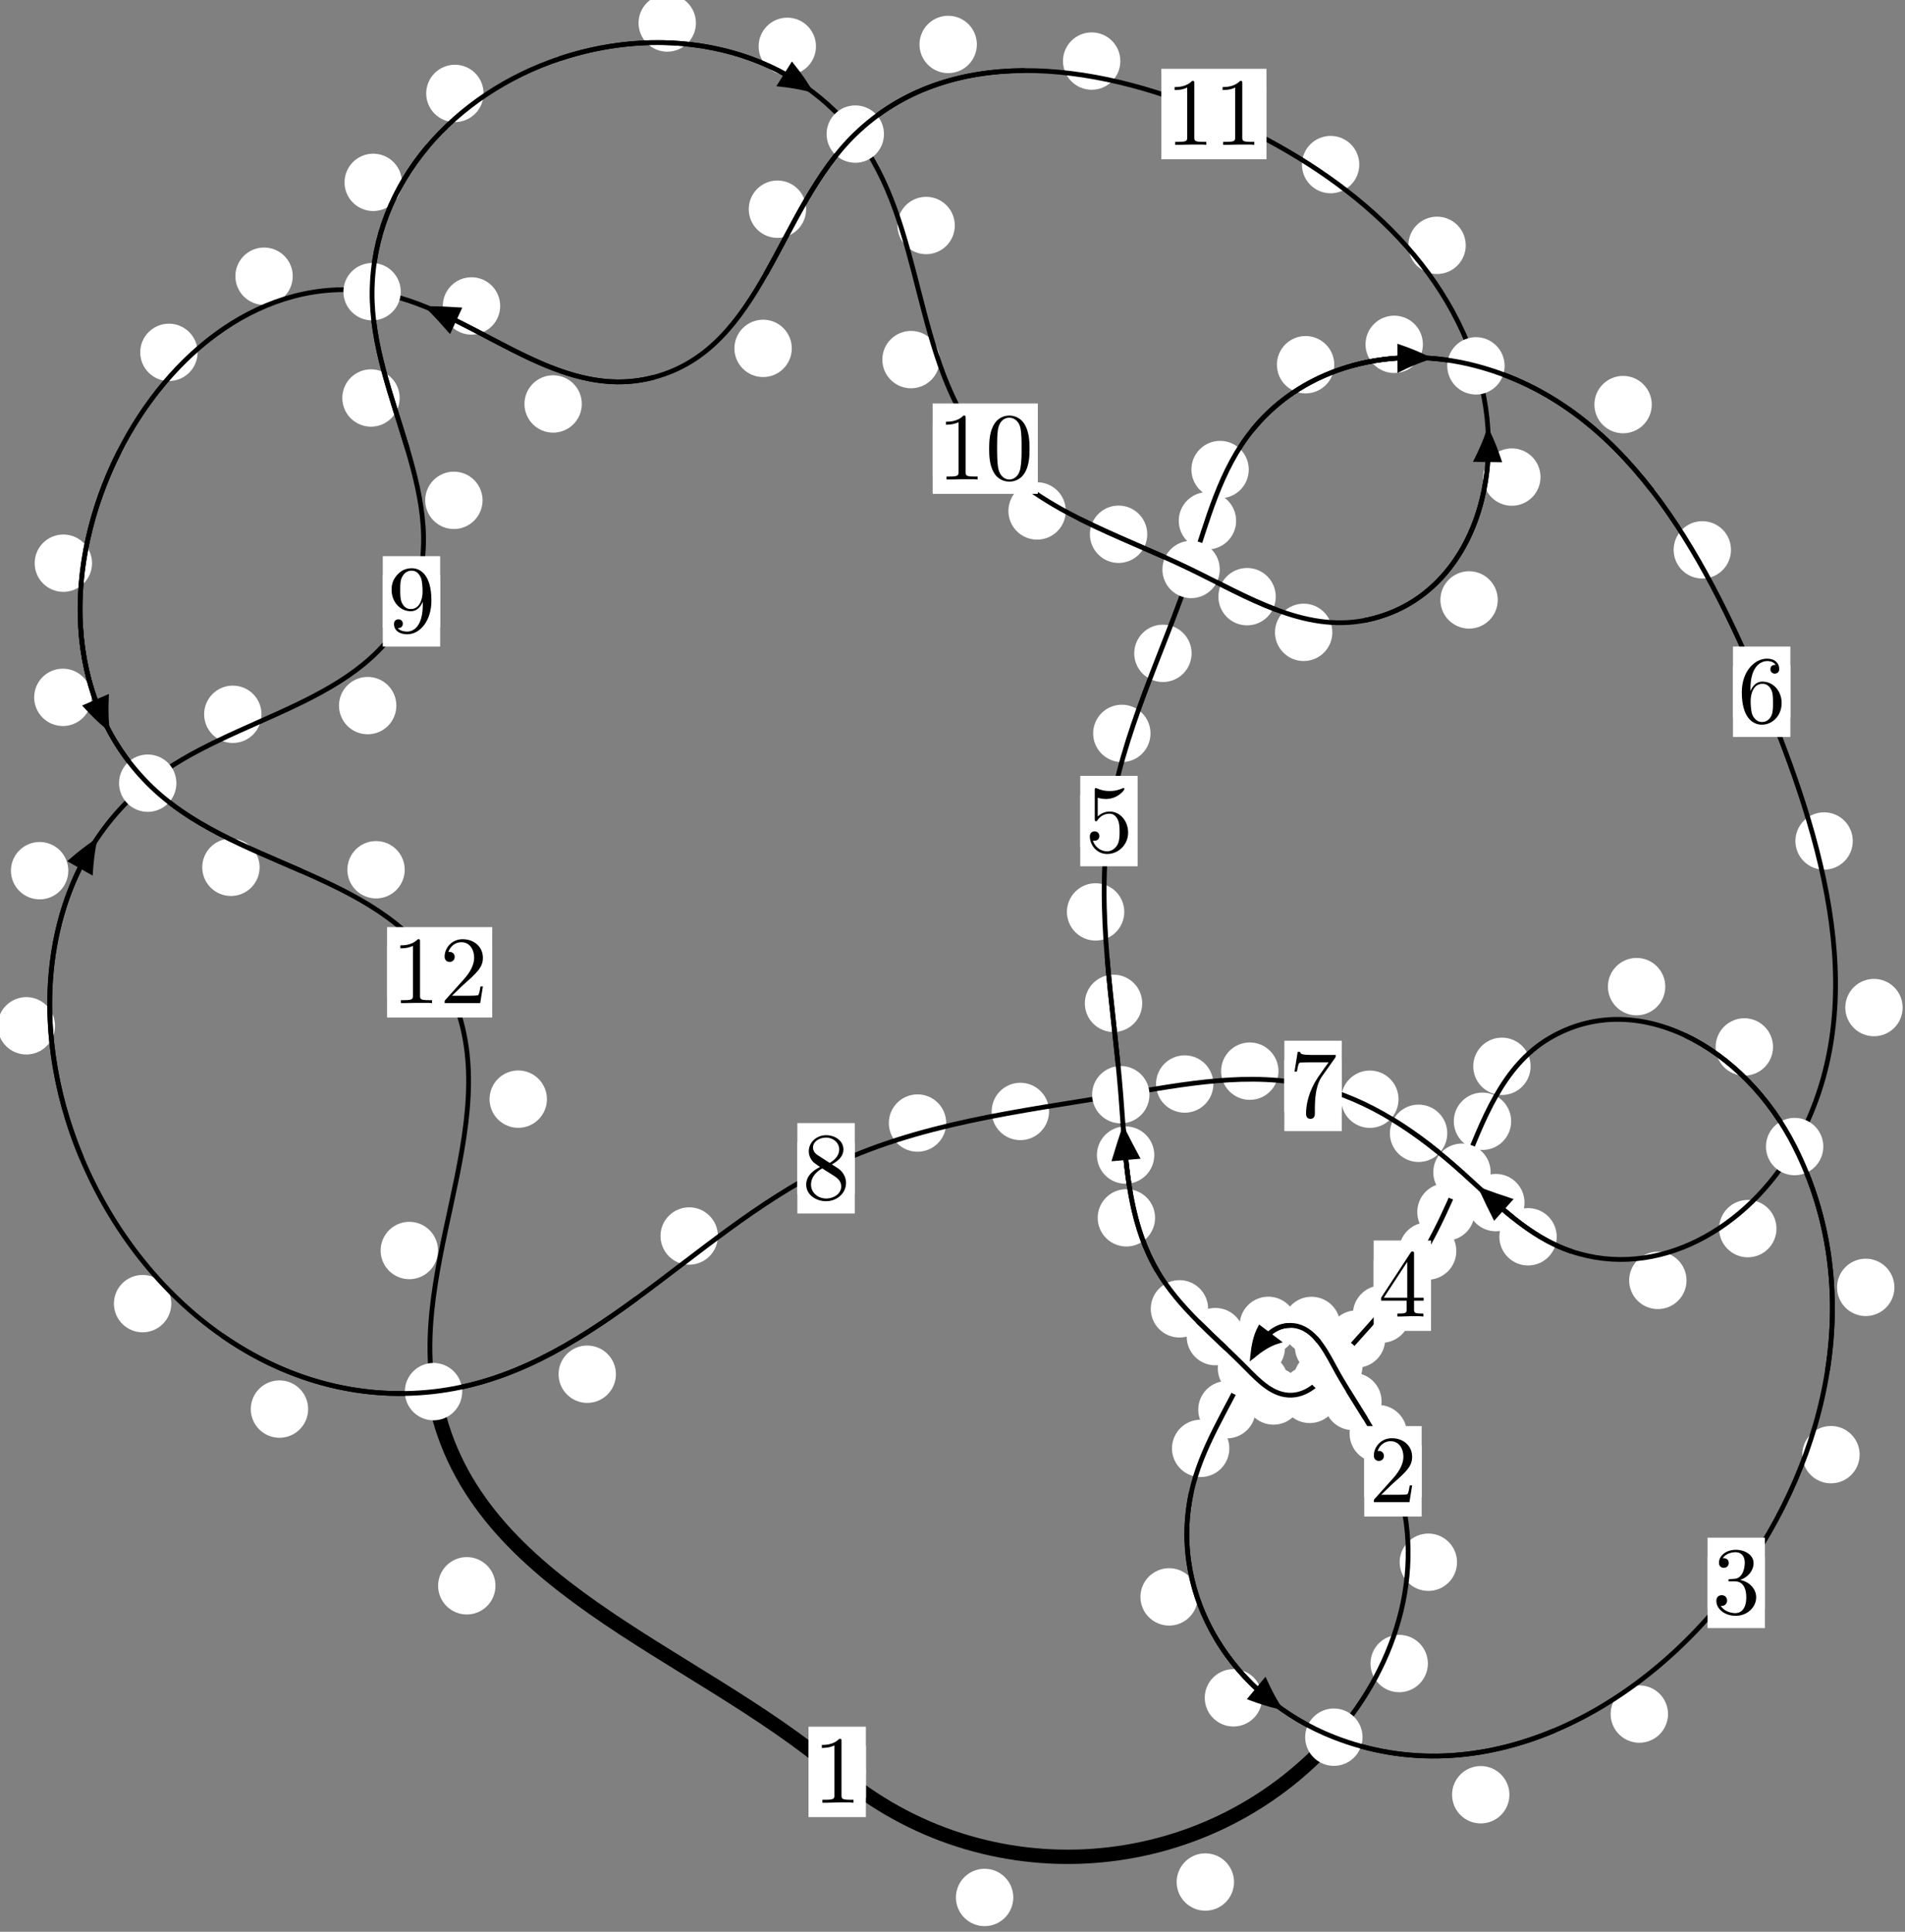 <?xml version="1.0"?>
<!-- Created by MetaPost 1.999 on 2021.07.05:2359 -->
<svg version="1.1" xmlns="http://www.w3.org/2000/svg" xmlns:xlink="http://www.w3.org/1999/xlink" width="198.519" height="201.279" viewBox="0 0 198.519 201.279">
<rect x="0" y="0" width="198.519" height="201.279" fill="#808080" stroke="none"/>
<!-- Original BoundingBox: -139.244308 -19.688416 59.274353 181.591080 -->
  <defs>
    <g transform="scale(0.01,0.01)" id="GLYPHcmr10_48">
      <path style="fill-rule: evenodd;" d="M460 -320C460 -400,455 -480,420 -554C374 -650,292 -666,250 -666C190 -666,117 -640,76 -547C44 -478,39 -400,39 -320C39 -245,43 -155,84 -79C127 2,200 22,249 22C303 22,379 1,423 -94C455 -163,460 -241,460 -320M249 -0C210 -0,151 -25,133 -121C122 -181,122 -273,122 -332C122 -396,122 -462,130 -516C149 -635,224 -644,249 -644C282 -644,348 -626,367 -527C377 -471,377 -395,377 -332C377 -257,377 -189,366 -125C351 -30,294 -0,249 -0"></path>
    </g>
    <g transform="scale(0.01,0.01)" id="GLYPHcmr10_49">
      <path style="fill-rule: evenodd;" d="M294 -640C294 -664,294 -666,271 -666C209 -602,121 -602,89 -602L89 -571C109 -571,168 -571,220 -597L220 -79C220 -43,217 -31,127 -31L95 -31L95 -0L257 -0L130 -3L217 -3L257 -3L297 -3L384 -3L419 -0L419 -31L387 -31C297 -31,294 -42,294 -79"></path>
    </g>
    <g transform="scale(0.01,0.01)" id="GLYPHcmr10_50">
      <path style="fill-rule: evenodd;" d="M127 -77L233 -180C389 -318,449 -372,449 -472C449 -586,359 -666,237 -666C124 -666,50 -574,50 -485C50 -429,100 -429,103 -429C120 -429,155 -441,155 -482C155 -508,137 -534,102 -534C94 -534,92 -534,89 -533C112 -598,166 -635,224 -635C315 -635,358 -554,358 -472C358 -392,308 -313,253 -251L61 -37C50 -26,50 -24,50 -0L421 -0L449 -174L424 -174C419 -144,412 -100,402 -85C395 -77,329 -77,307 -77"></path>
    </g>
    <g transform="scale(0.01,0.01)" id="GLYPHcmr10_51">
      <path style="fill-rule: evenodd;" d="M290 -352C372 -379,430 -449,430 -528C430 -610,342 -666,246 -666C145 -666,69 -606,69 -530C69 -497,91 -478,120 -478C151 -478,171 -500,171 -529C171 -579,124 -579,109 -579C140 -628,206 -641,242 -641C283 -641,338 -619,338 -529C338 -517,336 -459,310 -415C280 -367,246 -364,221 -363C213 -362,189 -360,182 -360C174 -359,167 -358,167 -348C167 -337,174 -337,191 -337L235 -337C317 -337,354 -269,354 -171C354 -35,285 -6,241 -6C198 -6,123 -23,88 -82C123 -77,154 -99,154 -137C154 -173,127 -193,98 -193C74 -193,42 -179,42 -135C42 -44,135 22,244 22C366 22,457 -69,457 -171C457 -253,394 -331,290 -352"></path>
    </g>
    <g transform="scale(0.01,0.01)" id="GLYPHcmr10_52">
      <path style="fill-rule: evenodd;" d="M294 -165L294 -78C294 -42,292 -31,218 -31L197 -31L197 -0L332 -0L238 -3L290 -3L332 -3L374 -3L427 -3L468 -0L468 -31L447 -31C373 -31,371 -42,371 -78L371 -165L471 -165L471 -196L371 -196L371 -651C371 -671,371 -677,355 -677C346 -677,343 -677,335 -665L28 -196L28 -165M300 -196L56 -196L300 -569"></path>
    </g>
    <g transform="scale(0.01,0.01)" id="GLYPHcmr10_53">
      <path style="fill-rule: evenodd;" d="M449 -201C449 -320,367 -420,259 -420C211 -420,168 -404,132 -369L132 -564C152 -558,185 -551,217 -551C340 -551,410 -642,410 -655C410 -661,407 -666,400 -666C399 -666,397 -666,392 -663C372 -654,323 -634,256 -634C216 -634,170 -641,123 -662C115 -665,113 -665,111 -665C101 -665,101 -657,101 -641L101 -345C101 -327,101 -319,115 -319C122 -319,124 -322,128 -328C139 -344,176 -398,257 -398C309 -398,334 -352,342 -334C358 -297,360 -258,360 -208C360 -173,360 -113,336 -71C312 -32,275 -6,229 -6C156 -6,99 -59,82 -118C85 -117,88 -116,99 -116C132 -116,149 -141,149 -165C149 -189,132 -214,99 -214C85 -214,50 -207,50 -161C50 -75,119 22,231 22C347 22,449 -74,449 -201"></path>
    </g>
    <g transform="scale(0.01,0.01)" id="GLYPHcmr10_54">
      <path style="fill-rule: evenodd;" d="M132 -328L132 -352C132 -605,256 -641,307 -641C331 -641,373 -635,395 -601C380 -601,340 -601,340 -556C340 -525,364 -510,386 -510C402 -510,432 -519,432 -558C432 -618,388 -666,305 -666C177 -666,42 -537,42 -316C42 -49,158 22,251 22C362 22,457 -72,457 -204C457 -331,368 -427,257 -427C189 -427,152 -376,132 -328M251 -6C188 -6,158 -66,152 -81C134 -128,134 -208,134 -226C134 -304,166 -404,256 -404C272 -404,318 -404,349 -342C367 -305,367 -254,367 -205C367 -157,367 -107,350 -71C320 -11,274 -6,251 -6"></path>
    </g>
    <g transform="scale(0.01,0.01)" id="GLYPHcmr10_55">
      <path style="fill-rule: evenodd;" d="M476 -609C485 -621,485 -623,485 -644L242 -644C120 -644,118 -657,114 -676L89 -676L56 -470L81 -470C84 -486,93 -549,106 -561C113 -567,191 -567,204 -567L411 -567C400 -551,321 -442,299 -409C209 -274,176 -135,176 -33C176 -23,176 22,222 22C268 22,268 -23,268 -33L268 -84C268 -139,271 -194,279 -248C283 -271,297 -357,341 -419"></path>
    </g>
    <g transform="scale(0.01,0.01)" id="GLYPHcmr10_56">
      <path style="fill-rule: evenodd;" d="M163 -457C117 -487,113 -521,113 -538C113 -599,178 -641,249 -641C322 -641,386 -589,386 -517C386 -460,347 -412,287 -377M309 -362C381 -399,430 -451,430 -517C430 -609,341 -666,250 -666C150 -666,69 -592,69 -499C69 -481,71 -436,113 -389C124 -377,161 -352,186 -335C128 -306,42 -250,42 -151C42 -45,144 22,249 22C362 22,457 -61,457 -168C457 -204,446 -249,408 -291C389 -312,373 -322,309 -362M209 -320L332 -242C360 -223,407 -193,407 -132C407 -58,332 -6,250 -6C164 -6,92 -68,92 -151C92 -209,124 -273,209 -320"></path>
    </g>
    <g transform="scale(0.01,0.01)" id="GLYPHcmr10_57">
      <path style="fill-rule: evenodd;" d="M367 -318L367 -286C367 -52,263 -6,205 -6C188 -6,134 -8,107 -42C151 -42,159 -71,159 -88C159 -119,135 -134,113 -134C97 -134,67 -125,67 -86C67 -19,121 22,206 22C335 22,457 -114,457 -329C457 -598,342 -666,253 -666C198 -666,149 -648,106 -603C65 -558,42 -516,42 -441C42 -316,130 -218,242 -218C303 -218,344 -260,367 -318M243 -241C227 -241,181 -241,150 -304C132 -341,132 -391,132 -440C132 -494,132 -541,153 -578C180 -628,218 -641,253 -641C299 -641,332 -607,349 -562C361 -530,365 -467,365 -421C365 -338,331 -241,243 -241"></path>
    </g>
  </defs>
  <path d="M105.594 197.7C105.594 196.907,105.279 196.147,104.718 195.586C104.158 195.026,103.398 194.711,102.605 194.711C101.812 194.711,101.052 195.026,100.492 195.586C99.931 196.147,99.616 196.907,99.616 197.7C99.616 198.492,99.931 199.253,100.492 199.813C101.052 200.373,101.812 200.688,102.605 200.688C103.398 200.688,104.158 200.373,104.718 199.813C105.279 199.253,105.594 198.492,105.594 197.7Z" style="fill: rgb(100%,100%,100%);stroke: none;"></path>
  <path d="M90.232 184.618C90.232 183.826,89.917 183.066,89.357 182.505C88.796 181.945,88.036 181.63,87.243 181.63C86.451 181.63,85.691 181.945,85.13 182.505C84.57 183.066,84.255 183.826,84.255 184.618C84.255 185.411,84.57 186.171,85.13 186.732C85.691 187.292,86.451 187.607,87.243 187.607C88.036 187.607,88.796 187.292,89.357 186.732C89.917 186.171,90.232 185.411,90.232 184.618Z" style="fill: rgb(100%,100%,100%);stroke: none;"></path>
  <path d="M148.797 173.327C148.797 172.535,148.482 171.774,147.922 171.214C147.361 170.654,146.601 170.339,145.809 170.339C145.016 170.339,144.256 170.654,143.695 171.214C143.135 171.774,142.82 172.535,142.82 173.327C142.82 174.12,143.135 174.88,143.695 175.441C144.256 176.001,145.016 176.316,145.809 176.316C146.601 176.316,147.361 176.001,147.922 175.441C148.482 174.88,148.797 174.12,148.797 173.327Z" style="fill: rgb(100%,100%,100%);stroke: none;"></path>
  <path d="M128.597 196.092C128.597 195.299,128.282 194.539,127.721 193.978C127.161 193.418,126.401 193.103,125.608 193.103C124.815 193.103,124.055 193.418,123.495 193.978C122.934 194.539,122.619 195.299,122.619 196.092C122.619 196.884,122.934 197.644,123.495 198.205C124.055 198.765,124.815 199.08,125.608 199.08C126.401 199.08,127.161 198.765,127.721 198.205C128.282 197.644,128.597 196.884,128.597 196.092Z" style="fill: rgb(100%,100%,100%);stroke: none;"></path>
  <path d="M146.62 149.376C146.62 148.583,146.305 147.823,145.744 147.262C145.184 146.702,144.423 146.387,143.631 146.387C142.838 146.387,142.078 146.702,141.517 147.262C140.957 147.823,140.642 148.583,140.642 149.376C140.642 150.168,140.957 150.928,141.517 151.489C142.078 152.049,142.838 152.364,143.631 152.364C144.423 152.364,145.184 152.049,145.744 151.489C146.305 150.928,146.62 150.168,146.62 149.376Z" style="fill: rgb(100%,100%,100%);stroke: none;"></path>
  <path d="M151.836 162.772C151.836 161.979,151.521 161.219,150.961 160.658C150.4 160.098,149.64 159.783,148.847 159.783C148.055 159.783,147.294 160.098,146.734 160.658C146.174 161.219,145.859 161.979,145.859 162.772C145.859 163.564,146.174 164.325,146.734 164.885C147.294 165.446,148.055 165.761,148.847 165.761C149.64 165.761,150.4 165.446,150.961 164.885C151.521 164.325,151.836 163.564,151.836 162.772Z" style="fill: rgb(100%,100%,100%);stroke: none;"></path>
  <path d="M140.913 140.309C140.913 139.516,140.598 138.756,140.038 138.196C139.477 137.635,138.717 137.32,137.924 137.32C137.132 137.32,136.371 137.635,135.811 138.196C135.25 138.756,134.936 139.516,134.936 140.309C134.936 141.102,135.25 141.862,135.811 142.422C136.371 142.983,137.132 143.298,137.924 143.298C138.717 143.298,139.477 142.983,140.038 142.422C140.598 141.862,140.913 141.102,140.913 140.309Z" style="fill: rgb(100%,100%,100%);stroke: none;"></path>
  <path d="M143.975 146.023C143.975 145.23,143.66 144.47,143.099 143.91C142.539 143.349,141.779 143.034,140.986 143.034C140.193 143.034,139.433 143.349,138.873 143.91C138.312 144.47,137.997 145.23,137.997 146.023C137.997 146.816,138.312 147.576,138.873 148.136C139.433 148.697,140.193 149.012,140.986 149.012C141.779 149.012,142.539 148.697,143.099 148.136C143.66 147.576,143.975 146.816,143.975 146.023Z" style="fill: rgb(100%,100%,100%);stroke: none;"></path>
  <path d="M135.159 138.092C135.159 137.299,134.844 136.539,134.283 135.979C133.723 135.418,132.963 135.103,132.17 135.103C131.377 135.103,130.617 135.418,130.057 135.979C129.496 136.539,129.181 137.299,129.181 138.092C129.181 138.885,129.496 139.645,130.057 140.205C130.617 140.766,131.377 141.081,132.17 141.081C132.963 141.081,133.723 140.766,134.283 140.205C134.844 139.645,135.159 138.885,135.159 138.092Z" style="fill: rgb(100%,100%,100%);stroke: none;"></path>
  <path d="M139.663 138.099C139.663 137.307,139.348 136.547,138.788 135.986C138.227 135.426,137.467 135.111,136.674 135.111C135.882 135.111,135.121 135.426,134.561 135.986C134 136.547,133.686 137.307,133.686 138.099C133.686 138.892,134 139.652,134.561 140.213C135.121 140.773,135.882 141.088,136.674 141.088C137.467 141.088,138.227 140.773,138.788 140.213C139.348 139.652,139.663 138.892,139.663 138.099Z" style="fill: rgb(100%,100%,100%);stroke: none;"></path>
  <path d="M130.847 146.876C130.847 146.083,130.532 145.323,129.971 144.762C129.411 144.202,128.651 143.887,127.858 143.887C127.065 143.887,126.305 144.202,125.745 144.762C125.184 145.323,124.869 146.083,124.869 146.876C124.869 147.668,125.184 148.429,125.745 148.989C126.305 149.55,127.065 149.865,127.858 149.865C128.651 149.865,129.411 149.55,129.971 148.989C130.532 148.429,130.847 147.668,130.847 146.876Z" style="fill: rgb(100%,100%,100%);stroke: none;"></path>
  <path d="M133.903 140.423C133.903 139.63,133.588 138.87,133.027 138.31C132.467 137.749,131.706 137.434,130.914 137.434C130.121 137.434,129.361 137.749,128.8 138.31C128.24 138.87,127.925 139.63,127.925 140.423C127.925 141.216,128.24 141.976,128.8 142.536C129.361 143.097,130.121 143.412,130.914 143.412C131.706 143.412,132.467 143.097,133.027 142.536C133.588 141.976,133.903 141.216,133.903 140.423Z" style="fill: rgb(100%,100%,100%);stroke: none;"></path>
  <path d="M124.822 166.383C124.822 165.59,124.507 164.83,123.946 164.27C123.386 163.709,122.626 163.394,121.833 163.394C121.04 163.394,120.28 163.709,119.72 164.27C119.159 164.83,118.844 165.59,118.844 166.383C118.844 167.176,119.159 167.936,119.72 168.496C120.28 169.057,121.04 169.372,121.833 169.372C122.626 169.372,123.386 169.057,123.946 168.496C124.507 167.936,124.822 167.176,124.822 166.383Z" style="fill: rgb(100%,100%,100%);stroke: none;"></path>
  <path d="M128.109 150.909C128.109 150.116,127.794 149.356,127.234 148.795C126.673 148.235,125.913 147.92,125.12 147.92C124.328 147.92,123.567 148.235,123.007 148.795C122.447 149.356,122.132 150.116,122.132 150.909C122.132 151.701,122.447 152.462,123.007 153.022C123.567 153.583,124.328 153.897,125.12 153.897C125.913 153.897,126.673 153.583,127.234 153.022C127.794 152.462,128.109 151.701,128.109 150.909Z" style="fill: rgb(100%,100%,100%);stroke: none;"></path>
  <path d="M157.295 186.998C157.295 186.205,156.98 185.445,156.42 184.884C155.859 184.324,155.099 184.009,154.307 184.009C153.514 184.009,152.754 184.324,152.193 184.884C151.633 185.445,151.318 186.205,151.318 186.998C151.318 187.79,151.633 188.551,152.193 189.111C152.754 189.672,153.514 189.986,154.307 189.986C155.099 189.986,155.859 189.672,156.42 189.111C156.98 188.551,157.295 187.79,157.295 186.998Z" style="fill: rgb(100%,100%,100%);stroke: none;"></path>
  <path d="M131.524 176.9C131.524 176.107,131.209 175.347,130.649 174.786C130.088 174.226,129.328 173.911,128.536 173.911C127.743 173.911,126.983 174.226,126.422 174.786C125.862 175.347,125.547 176.107,125.547 176.9C125.547 177.692,125.862 178.452,126.422 179.013C126.983 179.573,127.743 179.888,128.536 179.888C129.328 179.888,130.088 179.573,130.649 179.013C131.209 178.452,131.524 177.692,131.524 176.9Z" style="fill: rgb(100%,100%,100%);stroke: none;"></path>
  <path d="M193.792 151.563C193.792 150.771,193.477 150.01,192.917 149.45C192.356 148.889,191.596 148.575,190.803 148.575C190.01 148.575,189.25 148.889,188.69 149.45C188.129 150.01,187.814 150.771,187.814 151.563C187.814 152.356,188.129 153.116,188.69 153.677C189.25 154.237,190.01 154.552,190.803 154.552C191.596 154.552,192.356 154.237,192.917 153.677C193.477 153.116,193.792 152.356,193.792 151.563Z" style="fill: rgb(100%,100%,100%);stroke: none;"></path>
  <path d="M173.822 178.591C173.822 177.799,173.507 177.038,172.947 176.478C172.386 175.917,171.626 175.603,170.833 175.603C170.041 175.603,169.28 175.917,168.72 176.478C168.16 177.038,167.845 177.799,167.845 178.591C167.845 179.384,168.16 180.144,168.72 180.705C169.28 181.265,170.041 181.58,170.833 181.58C171.626 181.58,172.386 181.265,172.947 180.705C173.507 180.144,173.822 179.384,173.822 178.591Z" style="fill: rgb(100%,100%,100%);stroke: none;"></path>
  <path d="M184.765 109.082C184.765 108.289,184.45 107.529,183.889 106.969C183.329 106.408,182.569 106.093,181.776 106.093C180.983 106.093,180.223 106.408,179.663 106.969C179.102 107.529,178.787 108.289,178.787 109.082C178.787 109.875,179.102 110.635,179.663 111.195C180.223 111.756,180.983 112.071,181.776 112.071C182.569 112.071,183.329 111.756,183.889 111.195C184.45 110.635,184.765 109.875,184.765 109.082Z" style="fill: rgb(100%,100%,100%);stroke: none;"></path>
  <path d="M197.415 134.134C197.415 133.341,197.1 132.581,196.54 132.02C195.979 131.46,195.219 131.145,194.427 131.145C193.634 131.145,192.874 131.46,192.313 132.02C191.753 132.581,191.438 133.341,191.438 134.134C191.438 134.926,191.753 135.687,192.313 136.247C192.874 136.808,193.634 137.122,194.427 137.122C195.219 137.122,195.979 136.808,196.54 136.247C197.1 135.687,197.415 134.926,197.415 134.134Z" style="fill: rgb(100%,100%,100%);stroke: none;"></path>
  <path d="M159.504 111.1C159.504 110.308,159.189 109.548,158.628 108.987C158.068 108.427,157.308 108.112,156.515 108.112C155.722 108.112,154.962 108.427,154.402 108.987C153.841 109.548,153.526 110.308,153.526 111.1C153.526 111.893,153.841 112.653,154.402 113.214C154.962 113.774,155.722 114.089,156.515 114.089C157.308 114.089,158.068 113.774,158.628 113.214C159.189 112.653,159.504 111.893,159.504 111.1Z" style="fill: rgb(100%,100%,100%);stroke: none;"></path>
  <path d="M173.538 102.797C173.538 102.004,173.223 101.244,172.662 100.684C172.102 100.123,171.341 99.808,170.549 99.808C169.756 99.808,168.996 100.123,168.435 100.684C167.875 101.244,167.56 102.004,167.56 102.797C167.56 103.59,167.875 104.35,168.435 104.91C168.996 105.471,169.756 105.786,170.549 105.786C171.341 105.786,172.102 105.471,172.662 104.91C173.223 104.35,173.538 103.59,173.538 102.797Z" style="fill: rgb(100%,100%,100%);stroke: none;"></path>
  <path d="M153.67 126.281C153.67 125.489,153.355 124.728,152.794 124.168C152.234 123.607,151.474 123.292,150.681 123.292C149.888 123.292,149.128 123.607,148.568 124.168C148.007 124.728,147.692 125.489,147.692 126.281C147.692 127.074,148.007 127.834,148.568 128.395C149.128 128.955,149.888 129.27,150.681 129.27C151.474 129.27,152.234 128.955,152.794 128.395C153.355 127.834,153.67 127.074,153.67 126.281Z" style="fill: rgb(100%,100%,100%);stroke: none;"></path>
  <path d="M157.477 116.827C157.477 116.034,157.162 115.274,156.602 114.714C156.041 114.153,155.281 113.838,154.488 113.838C153.696 113.838,152.936 114.153,152.375 114.714C151.815 115.274,151.5 116.034,151.5 116.827C151.5 117.62,151.815 118.38,152.375 118.94C152.936 119.501,153.696 119.816,154.488 119.816C155.281 119.816,156.041 119.501,156.602 118.94C157.162 118.38,157.477 117.62,157.477 116.827Z" style="fill: rgb(100%,100%,100%);stroke: none;"></path>
  <path d="M146.965 136.921C146.965 136.128,146.65 135.368,146.089 134.808C145.529 134.247,144.769 133.932,143.976 133.932C143.183 133.932,142.423 134.247,141.863 134.808C141.302 135.368,140.987 136.128,140.987 136.921C140.987 137.714,141.302 138.474,141.863 139.034C142.423 139.595,143.183 139.91,143.976 139.91C144.769 139.91,145.529 139.595,146.089 139.034C146.65 138.474,146.965 137.714,146.965 136.921Z" style="fill: rgb(100%,100%,100%);stroke: none;"></path>
  <path d="M151.763 130.348C151.763 129.555,151.448 128.795,150.887 128.235C150.327 127.674,149.567 127.359,148.774 127.359C147.981 127.359,147.221 127.674,146.661 128.235C146.1 128.795,145.785 129.555,145.785 130.348C145.785 131.141,146.1 131.901,146.661 132.461C147.221 133.022,147.981 133.337,148.774 133.337C149.567 133.337,150.327 133.022,150.887 132.461C151.448 131.901,151.763 131.141,151.763 130.348Z" style="fill: rgb(100%,100%,100%);stroke: none;"></path>
  <path d="M140.783 143.746C140.783 142.953,140.468 142.193,139.907 141.632C139.347 141.072,138.587 140.757,137.794 140.757C137.001 140.757,136.241 141.072,135.681 141.632C135.12 142.193,134.805 142.953,134.805 143.746C134.805 144.538,135.12 145.298,135.681 145.859C136.241 146.419,137.001 146.734,137.794 146.734C138.587 146.734,139.347 146.419,139.907 145.859C140.468 145.298,140.783 144.538,140.783 143.746Z" style="fill: rgb(100%,100%,100%);stroke: none;"></path>
  <path d="M144.353 139.515C144.353 138.723,144.038 137.962,143.478 137.402C142.917 136.842,142.157 136.527,141.364 136.527C140.572 136.527,139.811 136.842,139.251 137.402C138.69 137.962,138.376 138.723,138.376 139.515C138.376 140.308,138.69 141.068,139.251 141.629C139.811 142.189,140.572 142.504,141.364 142.504C142.157 142.504,142.917 142.189,143.478 141.629C144.038 141.068,144.353 140.308,144.353 139.515Z" style="fill: rgb(100%,100%,100%);stroke: none;"></path>
  <path d="M135.697 145.45C135.697 144.657,135.382 143.897,134.821 143.337C134.261 142.776,133.501 142.461,132.708 142.461C131.915 142.461,131.155 142.776,130.595 143.337C130.034 143.897,129.719 144.657,129.719 145.45C129.719 146.243,130.034 147.003,130.595 147.563C131.155 148.124,131.915 148.439,132.708 148.439C133.501 148.439,134.261 148.124,134.821 147.563C135.382 147.003,135.697 146.243,135.697 145.45Z" style="fill: rgb(100%,100%,100%);stroke: none;"></path>
  <path d="M139.474 145.283C139.474 144.491,139.159 143.731,138.599 143.17C138.038 142.61,137.278 142.295,136.485 142.295C135.693 142.295,134.932 142.61,134.372 143.17C133.812 143.731,133.497 144.491,133.497 145.283C133.497 146.076,133.812 146.836,134.372 147.397C134.932 147.957,135.693 148.272,136.485 148.272C137.278 148.272,138.038 147.957,138.599 147.397C139.159 146.836,139.474 146.076,139.474 145.283Z" style="fill: rgb(100%,100%,100%);stroke: none;"></path>
  <path d="M129.643 139.264C129.643 138.472,129.328 137.712,128.767 137.151C128.207 136.591,127.447 136.276,126.654 136.276C125.861 136.276,125.101 136.591,124.541 137.151C123.98 137.712,123.665 138.472,123.665 139.264C123.665 140.057,123.98 140.817,124.541 141.378C125.101 141.938,125.861 142.253,126.654 142.253C127.447 142.253,128.207 141.938,128.767 141.378C129.328 140.817,129.643 140.057,129.643 139.264Z" style="fill: rgb(100%,100%,100%);stroke: none;"></path>
  <path d="M134.238 143.948C134.238 143.156,133.923 142.395,133.363 141.835C132.802 141.274,132.042 140.96,131.25 140.96C130.457 140.96,129.697 141.274,129.136 141.835C128.576 142.395,128.261 143.156,128.261 143.948C128.261 144.741,128.576 145.501,129.136 146.062C129.697 146.622,130.457 146.937,131.25 146.937C132.042 146.937,132.802 146.622,133.363 146.062C133.923 145.501,134.238 144.741,134.238 143.948Z" style="fill: rgb(100%,100%,100%);stroke: none;"></path>
  <path d="M120.369 126.888C120.369 126.095,120.054 125.335,119.493 124.774C118.933 124.214,118.173 123.899,117.38 123.899C116.587 123.899,115.827 124.214,115.267 124.774C114.706 125.335,114.391 126.095,114.391 126.888C114.391 127.68,114.706 128.441,115.267 129.001C115.827 129.562,116.587 129.876,117.38 129.876C118.173 129.876,118.933 129.562,119.493 129.001C120.054 128.441,120.369 127.68,120.369 126.888Z" style="fill: rgb(100%,100%,100%);stroke: none;"></path>
  <path d="M125.898 136.369C125.898 135.576,125.583 134.816,125.023 134.256C124.462 133.695,123.702 133.38,122.909 133.38C122.117 133.38,121.356 133.695,120.796 134.256C120.236 134.816,119.921 135.576,119.921 136.369C119.921 137.162,120.236 137.922,120.796 138.482C121.356 139.043,122.117 139.358,122.909 139.358C123.702 139.358,124.462 139.043,125.023 138.482C125.583 137.922,125.898 137.162,125.898 136.369Z" style="fill: rgb(100%,100%,100%);stroke: none;"></path>
  <path d="M119.029 104.541C119.029 103.749,118.714 102.988,118.154 102.428C117.593 101.868,116.833 101.553,116.04 101.553C115.248 101.553,114.487 101.868,113.927 102.428C113.366 102.988,113.051 103.749,113.051 104.541C113.051 105.334,113.366 106.094,113.927 106.655C114.487 107.215,115.248 107.53,116.04 107.53C116.833 107.53,117.593 107.215,118.154 106.655C118.714 106.094,119.029 105.334,119.029 104.541Z" style="fill: rgb(100%,100%,100%);stroke: none;"></path>
  <path d="M120.286 120.351C120.286 119.558,119.971 118.798,119.411 118.238C118.85 117.677,118.09 117.362,117.298 117.362C116.505 117.362,115.745 117.677,115.184 118.238C114.624 118.798,114.309 119.558,114.309 120.351C114.309 121.144,114.624 121.904,115.184 122.464C115.745 123.025,116.505 123.34,117.298 123.34C118.09 123.34,118.85 123.025,119.411 122.464C119.971 121.904,120.286 121.144,120.286 120.351Z" style="fill: rgb(100%,100%,100%);stroke: none;"></path>
  <path d="M119.894 76.415C119.894 75.622,119.579 74.862,119.019 74.301C118.458 73.741,117.698 73.426,116.906 73.426C116.113 73.426,115.353 73.741,114.792 74.301C114.232 74.862,113.917 75.622,113.917 76.415C113.917 77.207,114.232 77.967,114.792 78.528C115.353 79.088,116.113 79.403,116.906 79.403C117.698 79.403,118.458 79.088,119.019 78.528C119.579 77.967,119.894 77.207,119.894 76.415Z" style="fill: rgb(100%,100%,100%);stroke: none;"></path>
  <path d="M117.161 95.013C117.161 94.22,116.846 93.46,116.285 92.9C115.725 92.339,114.965 92.024,114.172 92.024C113.379 92.024,112.619 92.339,112.059 92.9C111.498 93.46,111.183 94.22,111.183 95.013C111.183 95.806,111.498 96.566,112.059 97.126C112.619 97.687,113.379 98.002,114.172 98.002C114.965 98.002,115.725 97.687,116.285 97.126C116.846 96.566,117.161 95.806,117.161 95.013Z" style="fill: rgb(100%,100%,100%);stroke: none;"></path>
  <path d="M128.815 54.26C128.815 53.467,128.501 52.707,127.94 52.147C127.38 51.586,126.619 51.271,125.827 51.271C125.034 51.271,124.274 51.586,123.713 52.147C123.153 52.707,122.838 53.467,122.838 54.26C122.838 55.053,123.153 55.813,123.713 56.373C124.274 56.934,125.034 57.249,125.827 57.249C126.619 57.249,127.38 56.934,127.94 56.373C128.501 55.813,128.815 55.053,128.815 54.26Z" style="fill: rgb(100%,100%,100%);stroke: none;"></path>
  <path d="M124.176 68.073C124.176 67.28,123.861 66.52,123.3 65.959C122.74 65.399,121.98 65.084,121.187 65.084C120.394 65.084,119.634 65.399,119.074 65.959C118.513 66.52,118.198 67.28,118.198 68.073C118.198 68.865,118.513 69.625,119.074 70.186C119.634 70.746,120.394 71.061,121.187 71.061C121.98 71.061,122.74 70.746,123.3 70.186C123.861 69.625,124.176 68.865,124.176 68.073Z" style="fill: rgb(100%,100%,100%);stroke: none;"></path>
  <path d="M139.042 38.001C139.042 37.208,138.727 36.448,138.167 35.888C137.606 35.327,136.846 35.012,136.053 35.012C135.261 35.012,134.5 35.327,133.94 35.888C133.379 36.448,133.065 37.208,133.065 38.001C133.065 38.794,133.379 39.554,133.94 40.114C134.5 40.675,135.261 40.99,136.053 40.99C136.846 40.99,137.606 40.675,138.167 40.114C138.727 39.554,139.042 38.794,139.042 38.001Z" style="fill: rgb(100%,100%,100%);stroke: none;"></path>
  <path d="M130.133 48.923C130.133 48.131,129.818 47.37,129.257 46.81C128.697 46.249,127.937 45.934,127.144 45.934C126.351 45.934,125.591 46.249,125.031 46.81C124.47 47.37,124.155 48.131,124.155 48.923C124.155 49.716,124.47 50.476,125.031 51.037C125.591 51.597,126.351 51.912,127.144 51.912C127.937 51.912,128.697 51.597,129.257 51.037C129.818 50.476,130.133 49.716,130.133 48.923Z" style="fill: rgb(100%,100%,100%);stroke: none;"></path>
  <path d="M172.129 42.156C172.129 41.363,171.814 40.603,171.254 40.042C170.693 39.482,169.933 39.167,169.141 39.167C168.348 39.167,167.588 39.482,167.027 40.042C166.467 40.603,166.152 41.363,166.152 42.156C166.152 42.948,166.467 43.708,167.027 44.269C167.588 44.829,168.348 45.144,169.141 45.144C169.933 45.144,170.693 44.829,171.254 44.269C171.814 43.708,172.129 42.948,172.129 42.156Z" style="fill: rgb(100%,100%,100%);stroke: none;"></path>
  <path d="M148.279 35.877C148.279 35.085,147.964 34.324,147.403 33.764C146.843 33.204,146.083 32.889,145.29 32.889C144.497 32.889,143.737 33.204,143.177 33.764C142.616 34.324,142.301 35.085,142.301 35.877C142.301 36.67,142.616 37.43,143.177 37.991C143.737 38.551,144.497 38.866,145.29 38.866C146.083 38.866,146.843 38.551,147.403 37.991C147.964 37.43,148.279 36.67,148.279 35.877Z" style="fill: rgb(100%,100%,100%);stroke: none;"></path>
  <path d="M193.077 87.626C193.077 86.833,192.762 86.073,192.201 85.512C191.641 84.952,190.881 84.637,190.088 84.637C189.295 84.637,188.535 84.952,187.975 85.512C187.414 86.073,187.099 86.833,187.099 87.626C187.099 88.418,187.414 89.179,187.975 89.739C188.535 90.299,189.295 90.614,190.088 90.614C190.881 90.614,191.641 90.299,192.201 89.739C192.762 89.179,193.077 88.418,193.077 87.626Z" style="fill: rgb(100%,100%,100%);stroke: none;"></path>
  <path d="M180.386 57.29C180.386 56.497,180.071 55.737,179.511 55.177C178.95 54.616,178.19 54.301,177.397 54.301C176.605 54.301,175.844 54.616,175.284 55.177C174.724 55.737,174.409 56.497,174.409 57.29C174.409 58.083,174.724 58.843,175.284 59.403C175.844 59.964,176.605 60.279,177.397 60.279C178.19 60.279,178.95 59.964,179.511 59.403C180.071 58.843,180.386 58.083,180.386 57.29Z" style="fill: rgb(100%,100%,100%);stroke: none;"></path>
  <path d="M185.126 128.012C185.126 127.219,184.811 126.459,184.25 125.899C183.69 125.338,182.93 125.023,182.137 125.023C181.344 125.023,180.584 125.338,180.024 125.899C179.463 126.459,179.148 127.219,179.148 128.012C179.148 128.805,179.463 129.565,180.024 130.125C180.584 130.686,181.344 131.001,182.137 131.001C182.93 131.001,183.69 130.686,184.25 130.125C184.811 129.565,185.126 128.805,185.126 128.012Z" style="fill: rgb(100%,100%,100%);stroke: none;"></path>
  <path d="M198.274 104.981C198.274 104.188,197.959 103.428,197.399 102.867C196.838 102.307,196.078 101.992,195.286 101.992C194.493 101.992,193.733 102.307,193.172 102.867C192.612 103.428,192.297 104.188,192.297 104.981C192.297 105.773,192.612 106.534,193.172 107.094C193.733 107.655,194.493 107.969,195.286 107.969C196.078 107.969,196.838 107.655,197.399 107.094C197.959 106.534,198.274 105.773,198.274 104.981Z" style="fill: rgb(100%,100%,100%);stroke: none;"></path>
  <path d="M162.225 128.862C162.225 128.069,161.91 127.309,161.35 126.749C160.789 126.188,160.029 125.873,159.236 125.873C158.444 125.873,157.683 126.188,157.123 126.749C156.562 127.309,156.248 128.069,156.248 128.862C156.248 129.655,156.562 130.415,157.123 130.975C157.683 131.536,158.444 131.851,159.236 131.851C160.029 131.851,160.789 131.536,161.35 130.975C161.91 130.415,162.225 129.655,162.225 128.862Z" style="fill: rgb(100%,100%,100%);stroke: none;"></path>
  <path d="M175.751 133.408C175.751 132.615,175.437 131.855,174.876 131.294C174.316 130.734,173.555 130.419,172.763 130.419C171.97 130.419,171.21 130.734,170.649 131.294C170.089 131.855,169.774 132.615,169.774 133.408C169.774 134.2,170.089 134.961,170.649 135.521C171.21 136.082,171.97 136.396,172.763 136.396C173.555 136.396,174.316 136.082,174.876 135.521C175.437 134.961,175.751 134.2,175.751 133.408Z" style="fill: rgb(100%,100%,100%);stroke: none;"></path>
  <path d="M150.819 118.08C150.819 117.288,150.504 116.528,149.943 115.967C149.383 115.407,148.623 115.092,147.83 115.092C147.037 115.092,146.277 115.407,145.717 115.967C145.156 116.528,144.841 117.288,144.841 118.08C144.841 118.873,145.156 119.633,145.717 120.194C146.277 120.754,147.037 121.069,147.83 121.069C148.623 121.069,149.383 120.754,149.943 120.194C150.504 119.633,150.819 118.873,150.819 118.08Z" style="fill: rgb(100%,100%,100%);stroke: none;"></path>
  <path d="M158.867 125.301C158.867 124.509,158.552 123.749,157.991 123.188C157.431 122.628,156.671 122.313,155.878 122.313C155.085 122.313,154.325 122.628,153.765 123.188C153.204 123.749,152.889 124.509,152.889 125.301C152.889 126.094,153.204 126.854,153.765 127.415C154.325 127.975,155.085 128.29,155.878 128.29C156.671 128.29,157.431 127.975,157.991 127.415C158.552 126.854,158.867 126.094,158.867 125.301Z" style="fill: rgb(100%,100%,100%);stroke: none;"></path>
  <path d="M133.229 111.606C133.229 110.813,132.914 110.053,132.353 109.492C131.793 108.932,131.033 108.617,130.24 108.617C129.447 108.617,128.687 108.932,128.126 109.492C127.566 110.053,127.251 110.813,127.251 111.606C127.251 112.398,127.566 113.159,128.126 113.719C128.687 114.28,129.447 114.595,130.24 114.595C131.033 114.595,131.793 114.28,132.353 113.719C132.914 113.159,133.229 112.398,133.229 111.606Z" style="fill: rgb(100%,100%,100%);stroke: none;"></path>
  <path d="M145.74 114.529C145.74 113.737,145.425 112.977,144.865 112.416C144.304 111.856,143.544 111.541,142.751 111.541C141.959 111.541,141.198 111.856,140.638 112.416C140.077 112.977,139.762 113.737,139.762 114.529C139.762 115.322,140.077 116.082,140.638 116.643C141.198 117.203,141.959 117.518,142.751 117.518C143.544 117.518,144.304 117.203,144.865 116.643C145.425 116.082,145.74 115.322,145.74 114.529Z" style="fill: rgb(100%,100%,100%);stroke: none;"></path>
  <path d="M109.32 115.804C109.32 115.011,109.005 114.251,108.444 113.691C107.884 113.13,107.124 112.815,106.331 112.815C105.538 112.815,104.778 113.13,104.218 113.691C103.657 114.251,103.342 115.011,103.342 115.804C103.342 116.597,103.657 117.357,104.218 117.917C104.778 118.478,105.538 118.793,106.331 118.793C107.124 118.793,107.884 118.478,108.444 117.917C109.005 117.357,109.32 116.597,109.32 115.804Z" style="fill: rgb(100%,100%,100%);stroke: none;"></path>
  <path d="M126.446 112.947C126.446 112.154,126.131 111.394,125.571 110.833C125.01 110.273,124.25 109.958,123.457 109.958C122.665 109.958,121.904 110.273,121.344 110.833C120.783 111.394,120.469 112.154,120.469 112.947C120.469 113.739,120.783 114.5,121.344 115.06C121.904 115.621,122.665 115.935,123.457 115.935C124.25 115.935,125.01 115.621,125.571 115.06C126.131 114.5,126.446 113.739,126.446 112.947Z" style="fill: rgb(100%,100%,100%);stroke: none;"></path>
  <path d="M74.81 128.781C74.81 127.988,74.495 127.228,73.934 126.668C73.374 126.107,72.614 125.792,71.821 125.792C71.028 125.792,70.268 126.107,69.708 126.668C69.147 127.228,68.832 127.988,68.832 128.781C68.832 129.574,69.147 130.334,69.708 130.894C70.268 131.455,71.028 131.77,71.821 131.77C72.614 131.77,73.374 131.455,73.934 130.894C74.495 130.334,74.81 129.574,74.81 128.781Z" style="fill: rgb(100%,100%,100%);stroke: none;"></path>
  <path d="M98.603 117.013C98.603 116.22,98.288 115.46,97.728 114.9C97.167 114.339,96.407 114.024,95.614 114.024C94.822 114.024,94.062 114.339,93.501 114.9C92.941 115.46,92.626 116.22,92.626 117.013C92.626 117.806,92.941 118.566,93.501 119.126C94.062 119.687,94.822 120.002,95.614 120.002C96.407 120.002,97.167 119.687,97.728 119.126C98.288 118.566,98.603 117.806,98.603 117.013Z" style="fill: rgb(100%,100%,100%);stroke: none;"></path>
  <path d="M32.111 146.815C32.111 146.022,31.796 145.262,31.236 144.702C30.675 144.141,29.915 143.826,29.122 143.826C28.33 143.826,27.569 144.141,27.009 144.702C26.449 145.262,26.134 146.022,26.134 146.815C26.134 147.608,26.449 148.368,27.009 148.928C27.569 149.489,28.33 149.804,29.122 149.804C29.915 149.804,30.675 149.489,31.236 148.928C31.796 148.368,32.111 147.608,32.111 146.815Z" style="fill: rgb(100%,100%,100%);stroke: none;"></path>
  <path d="M64.186 143.183C64.186 142.39,63.871 141.63,63.31 141.069C62.75 140.509,61.99 140.194,61.197 140.194C60.404 140.194,59.644 140.509,59.084 141.069C58.523 141.63,58.208 142.39,58.208 143.183C58.208 143.975,58.523 144.736,59.084 145.296C59.644 145.856,60.404 146.171,61.197 146.171C61.99 146.171,62.75 145.856,63.31 145.296C63.871 144.736,64.186 143.975,64.186 143.183Z" style="fill: rgb(100%,100%,100%);stroke: none;"></path>
  <path d="M5.733 106.881C5.733 106.088,5.418 105.328,4.858 104.768C4.297 104.207,3.537 103.892,2.744 103.892C1.952 103.892,1.192 104.207,0.631 104.768C0.071 105.328,-0.244 106.088,-0.244 106.881C-0.244 107.674,0.071 108.434,0.631 108.994C1.192 109.555,1.952 109.87,2.744 109.87C3.537 109.87,4.297 109.555,4.858 108.994C5.418 108.434,5.733 107.674,5.733 106.881Z" style="fill: rgb(100%,100%,100%);stroke: none;"></path>
  <path d="M17.849 135.827C17.849 135.034,17.534 134.274,16.973 133.714C16.413 133.153,15.653 132.838,14.86 132.838C14.067 132.838,13.307 133.153,12.747 133.714C12.186 134.274,11.871 135.034,11.871 135.827C11.871 136.62,12.186 137.38,12.747 137.94C13.307 138.501,14.067 138.816,14.86 138.816C15.653 138.816,16.413 138.501,16.973 137.94C17.534 137.38,17.849 136.62,17.849 135.827Z" style="fill: rgb(100%,100%,100%);stroke: none;"></path>
  <path d="M27.25 74.424C27.25 73.631,26.936 72.871,26.375 72.31C25.815 71.75,25.054 71.435,24.262 71.435C23.469 71.435,22.709 71.75,22.148 72.31C21.588 72.871,21.273 73.631,21.273 74.424C21.273 75.216,21.588 75.976,22.148 76.537C22.709 77.097,23.469 77.412,24.262 77.412C25.054 77.412,25.815 77.097,26.375 76.537C26.936 75.976,27.25 75.216,27.25 74.424Z" style="fill: rgb(100%,100%,100%);stroke: none;"></path>
  <path d="M7.119 90.718C7.119 89.926,6.804 89.165,6.243 88.605C5.683 88.044,4.923 87.73,4.13 87.73C3.337 87.73,2.577 88.044,2.017 88.605C1.456 89.165,1.141 89.926,1.141 90.718C1.141 91.511,1.456 92.271,2.017 92.832C2.577 93.392,3.337 93.707,4.13 93.707C4.923 93.707,5.683 93.392,6.243 92.832C6.804 92.271,7.119 91.511,7.119 90.718Z" style="fill: rgb(100%,100%,100%);stroke: none;"></path>
  <path d="M50.288 52.131C50.288 51.338,49.973 50.578,49.413 50.018C48.853 49.457,48.092 49.142,47.3 49.142C46.507 49.142,45.747 49.457,45.186 50.018C44.626 50.578,44.311 51.338,44.311 52.131C44.311 52.924,44.626 53.684,45.186 54.244C45.747 54.805,46.507 55.12,47.3 55.12C48.092 55.12,48.853 54.805,49.413 54.244C49.973 53.684,50.288 52.924,50.288 52.131Z" style="fill: rgb(100%,100%,100%);stroke: none;"></path>
  <path d="M41.304 73.519C41.304 72.727,40.989 71.967,40.429 71.406C39.868 70.846,39.108 70.531,38.316 70.531C37.523 70.531,36.763 70.846,36.202 71.406C35.642 71.967,35.327 72.727,35.327 73.519C35.327 74.312,35.642 75.072,36.202 75.633C36.763 76.193,37.523 76.508,38.316 76.508C39.108 76.508,39.868 76.193,40.429 75.633C40.989 75.072,41.304 74.312,41.304 73.519Z" style="fill: rgb(100%,100%,100%);stroke: none;"></path>
  <path d="M41.882 19.001C41.882 18.208,41.567 17.448,41.007 16.887C40.446 16.327,39.686 16.012,38.893 16.012C38.101 16.012,37.341 16.327,36.78 16.887C36.22 17.448,35.905 18.208,35.905 19.001C35.905 19.793,36.22 20.553,36.78 21.114C37.341 21.674,38.101 21.989,38.893 21.989C39.686 21.989,40.446 21.674,41.007 21.114C41.567 20.553,41.882 19.793,41.882 19.001Z" style="fill: rgb(100%,100%,100%);stroke: none;"></path>
  <path d="M41.649 41.468C41.649 40.675,41.334 39.915,40.774 39.354C40.213 38.794,39.453 38.479,38.661 38.479C37.868 38.479,37.108 38.794,36.547 39.354C35.987 39.915,35.672 40.675,35.672 41.468C35.672 42.26,35.987 43.02,36.547 43.581C37.108 44.141,37.868 44.456,38.661 44.456C39.453 44.456,40.213 44.141,40.774 43.581C41.334 43.02,41.649 42.26,41.649 41.468Z" style="fill: rgb(100%,100%,100%);stroke: none;"></path>
  <path d="M72.522 2.398C72.522 1.605,72.207 0.845,71.646 0.284C71.086 -0.276,70.326 -0.591,69.533 -0.591C68.74 -0.591,67.98 -0.276,67.42 0.284C66.859 0.845,66.544 1.605,66.544 2.398C66.544 3.19,66.859 3.95,67.42 4.511C67.98 5.071,68.74 5.386,69.533 5.386C70.326 5.386,71.086 5.071,71.646 4.511C72.207 3.95,72.522 3.19,72.522 2.398Z" style="fill: rgb(100%,100%,100%);stroke: none;"></path>
  <path d="M50.393 9.734C50.393 8.942,50.078 8.182,49.517 7.621C48.957 7.061,48.197 6.746,47.404 6.746C46.611 6.746,45.851 7.061,45.291 7.621C44.73 8.182,44.415 8.942,44.415 9.734C44.415 10.527,44.73 11.287,45.291 11.848C45.851 12.408,46.611 12.723,47.404 12.723C48.197 12.723,48.957 12.408,49.517 11.848C50.078 11.287,50.393 10.527,50.393 9.734Z" style="fill: rgb(100%,100%,100%);stroke: none;"></path>
  <path d="M99.501 23.496C99.501 22.703,99.186 21.943,98.626 21.382C98.065 20.822,97.305 20.507,96.513 20.507C95.72 20.507,94.96 20.822,94.399 21.382C93.839 21.943,93.524 22.703,93.524 23.496C93.524 24.288,93.839 25.049,94.399 25.609C94.96 26.17,95.72 26.485,96.513 26.485C97.305 26.485,98.065 26.17,98.626 25.609C99.186 25.049,99.501 24.288,99.501 23.496Z" style="fill: rgb(100%,100%,100%);stroke: none;"></path>
  <path d="M85.032 4.828C85.032 4.036,84.717 3.275,84.157 2.715C83.596 2.155,82.836 1.84,82.043 1.84C81.251 1.84,80.491 2.155,79.93 2.715C79.37 3.275,79.055 4.036,79.055 4.828C79.055 5.621,79.37 6.381,79.93 6.942C80.491 7.502,81.251 7.817,82.043 7.817C82.836 7.817,83.596 7.502,84.157 6.942C84.717 6.381,85.032 5.621,85.032 4.828Z" style="fill: rgb(100%,100%,100%);stroke: none;"></path>
  <path d="M111.064 53.236C111.064 52.443,110.749 51.683,110.189 51.123C109.628 50.562,108.868 50.247,108.076 50.247C107.283 50.247,106.523 50.562,105.962 51.123C105.402 51.683,105.087 52.443,105.087 53.236C105.087 54.029,105.402 54.789,105.962 55.349C106.523 55.91,107.283 56.225,108.076 56.225C108.868 56.225,109.628 55.91,110.189 55.349C110.749 54.789,111.064 54.029,111.064 53.236Z" style="fill: rgb(100%,100%,100%);stroke: none;"></path>
  <path d="M97.925 37.468C97.925 36.675,97.61 35.915,97.05 35.355C96.489 34.794,95.729 34.479,94.936 34.479C94.144 34.479,93.384 34.794,92.823 35.355C92.263 35.915,91.948 36.675,91.948 37.468C91.948 38.261,92.263 39.021,92.823 39.581C93.384 40.142,94.144 40.457,94.936 40.457C95.729 40.457,96.489 40.142,97.05 39.581C97.61 39.021,97.925 38.261,97.925 37.468Z" style="fill: rgb(100%,100%,100%);stroke: none;"></path>
  <path d="M132.946 62.168C132.946 61.376,132.631 60.615,132.071 60.055C131.51 59.495,130.75 59.18,129.957 59.18C129.165 59.18,128.404 59.495,127.844 60.055C127.283 60.615,126.968 61.376,126.968 62.168C126.968 62.961,127.283 63.721,127.844 64.282C128.404 64.842,129.165 65.157,129.957 65.157C130.75 65.157,131.51 64.842,132.071 64.282C132.631 63.721,132.946 62.961,132.946 62.168Z" style="fill: rgb(100%,100%,100%);stroke: none;"></path>
  <path d="M119.555 55.666C119.555 54.873,119.24 54.113,118.68 53.553C118.119 52.992,117.359 52.677,116.566 52.677C115.774 52.677,115.014 52.992,114.453 53.553C113.893 54.113,113.578 54.873,113.578 55.666C113.578 56.459,113.893 57.219,114.453 57.779C115.014 58.34,115.774 58.655,116.566 58.655C117.359 58.655,118.119 58.34,118.68 57.779C119.24 57.219,119.555 56.459,119.555 55.666Z" style="fill: rgb(100%,100%,100%);stroke: none;"></path>
  <path d="M156.081 62.508C156.081 61.716,155.766 60.955,155.205 60.395C154.645 59.835,153.885 59.52,153.092 59.52C152.299 59.52,151.539 59.835,150.979 60.395C150.418 60.955,150.103 61.716,150.103 62.508C150.103 63.301,150.418 64.061,150.979 64.622C151.539 65.182,152.299 65.497,153.092 65.497C153.885 65.497,154.645 65.182,155.205 64.622C155.766 64.061,156.081 63.301,156.081 62.508Z" style="fill: rgb(100%,100%,100%);stroke: none;"></path>
  <path d="M138.843 65.886C138.843 65.094,138.528 64.333,137.967 63.773C137.407 63.212,136.647 62.897,135.854 62.897C135.061 62.897,134.301 63.212,133.741 63.773C133.18 64.333,132.865 65.094,132.865 65.886C132.865 66.679,133.18 67.439,133.741 68C134.301 68.56,135.061 68.875,135.854 68.875C136.647 68.875,137.407 68.56,137.967 68C138.528 67.439,138.843 66.679,138.843 65.886Z" style="fill: rgb(100%,100%,100%);stroke: none;"></path>
  <path d="M152.743 25.562C152.743 24.769,152.428 24.009,151.867 23.448C151.307 22.888,150.546 22.573,149.754 22.573C148.961 22.573,148.201 22.888,147.64 23.448C147.08 24.009,146.765 24.769,146.765 25.562C146.765 26.354,147.08 27.114,147.64 27.675C148.201 28.235,148.961 28.55,149.754 28.55C150.546 28.55,151.307 28.235,151.867 27.675C152.428 27.114,152.743 26.354,152.743 25.562Z" style="fill: rgb(100%,100%,100%);stroke: none;"></path>
  <path d="M160.535 49.707C160.535 48.915,160.22 48.155,159.66 47.594C159.099 47.034,158.339 46.719,157.547 46.719C156.754 46.719,155.994 47.034,155.433 47.594C154.873 48.155,154.558 48.915,154.558 49.707C154.558 50.5,154.873 51.26,155.433 51.821C155.994 52.381,156.754 52.696,157.547 52.696C158.339 52.696,159.099 52.381,159.66 51.821C160.22 51.26,160.535 50.5,160.535 49.707Z" style="fill: rgb(100%,100%,100%);stroke: none;"></path>
  <path d="M116.75 6.363C116.75 5.57,116.436 4.81,115.875 4.25C115.315 3.689,114.554 3.374,113.762 3.374C112.969 3.374,112.209 3.689,111.648 4.25C111.088 4.81,110.773 5.57,110.773 6.363C110.773 7.156,111.088 7.916,111.648 8.476C112.209 9.037,112.969 9.352,113.762 9.352C114.554 9.352,115.315 9.037,115.875 8.476C116.436 7.916,116.75 7.156,116.75 6.363Z" style="fill: rgb(100%,100%,100%);stroke: none;"></path>
  <path d="M141.651 17.149C141.651 16.357,141.336 15.597,140.776 15.036C140.215 14.476,139.455 14.161,138.663 14.161C137.87 14.161,137.11 14.476,136.549 15.036C135.989 15.597,135.674 16.357,135.674 17.149C135.674 17.942,135.989 18.702,136.549 19.263C137.11 19.823,137.87 20.138,138.663 20.138C139.455 20.138,140.215 19.823,140.776 19.263C141.336 18.702,141.651 17.942,141.651 17.149Z" style="fill: rgb(100%,100%,100%);stroke: none;"></path>
  <path d="M84.006 21.797C84.006 21.004,83.691 20.244,83.131 19.683C82.57 19.123,81.81 18.808,81.017 18.808C80.225 18.808,79.464 19.123,78.904 19.683C78.343 20.244,78.028 21.004,78.028 21.797C78.028 22.589,78.343 23.349,78.904 23.91C79.464 24.47,80.225 24.785,81.017 24.785C81.81 24.785,82.57 24.47,83.131 23.91C83.691 23.349,84.006 22.589,84.006 21.797Z" style="fill: rgb(100%,100%,100%);stroke: none;"></path>
  <path d="M101.797 4.631C101.797 3.838,101.482 3.078,100.922 2.518C100.361 1.957,99.601 1.642,98.809 1.642C98.016 1.642,97.256 1.957,96.695 2.518C96.135 3.078,95.82 3.838,95.82 4.631C95.82 5.424,96.135 6.184,96.695 6.744C97.256 7.305,98.016 7.62,98.809 7.62C99.601 7.62,100.361 7.305,100.922 6.744C101.482 6.184,101.797 5.424,101.797 4.631Z" style="fill: rgb(100%,100%,100%);stroke: none;"></path>
  <path d="M60.63 42.09C60.63 41.297,60.315 40.537,59.755 39.976C59.194 39.416,58.434 39.101,57.641 39.101C56.849 39.101,56.089 39.416,55.528 39.976C54.968 40.537,54.653 41.297,54.653 42.09C54.653 42.882,54.968 43.642,55.528 44.203C56.089 44.763,56.849 45.078,57.641 45.078C58.434 45.078,59.194 44.763,59.755 44.203C60.315 43.642,60.63 42.882,60.63 42.09Z" style="fill: rgb(100%,100%,100%);stroke: none;"></path>
  <path d="M82.512 36.299C82.512 35.506,82.197 34.746,81.636 34.185C81.076 33.625,80.316 33.31,79.523 33.31C78.73 33.31,77.97 33.625,77.41 34.185C76.849 34.746,76.534 35.506,76.534 36.299C76.534 37.091,76.849 37.852,77.41 38.412C77.97 38.972,78.73 39.287,79.523 39.287C80.316 39.287,81.076 38.972,81.636 38.412C82.197 37.852,82.512 37.091,82.512 36.299Z" style="fill: rgb(100%,100%,100%);stroke: none;"></path>
  <path d="M30.507 28.779C30.507 27.986,30.192 27.226,29.632 26.666C29.071 26.105,28.311 25.79,27.518 25.79C26.726 25.79,25.965 26.105,25.405 26.666C24.844 27.226,24.53 27.986,24.53 28.779C24.53 29.572,24.844 30.332,25.405 30.892C25.965 31.453,26.726 31.768,27.518 31.768C28.311 31.768,29.071 31.453,29.632 30.892C30.192 30.332,30.507 29.572,30.507 28.779Z" style="fill: rgb(100%,100%,100%);stroke: none;"></path>
  <path d="M52.123 31.877C52.123 31.084,51.808 30.324,51.248 29.764C50.687 29.203,49.927 28.888,49.134 28.888C48.342 28.888,47.581 29.203,47.021 29.764C46.461 30.324,46.146 31.084,46.146 31.877C46.146 32.67,46.461 33.43,47.021 33.99C47.581 34.551,48.342 34.866,49.134 34.866C49.927 34.866,50.687 34.551,51.248 33.99C51.808 33.43,52.123 32.67,52.123 31.877Z" style="fill: rgb(100%,100%,100%);stroke: none;"></path>
  <path d="M9.591 58.68C9.591 57.887,9.276 57.127,8.715 56.566C8.155 56.006,7.395 55.691,6.602 55.691C5.809 55.691,5.049 56.006,4.489 56.566C3.928 57.127,3.613 57.887,3.613 58.68C3.613 59.472,3.928 60.232,4.489 60.793C5.049 61.353,5.809 61.668,6.602 61.668C7.395 61.668,8.155 61.353,8.715 60.793C9.276 60.232,9.591 59.472,9.591 58.68Z" style="fill: rgb(100%,100%,100%);stroke: none;"></path>
  <path d="M20.592 36.714C20.592 35.921,20.277 35.161,19.716 34.601C19.156 34.04,18.396 33.725,17.603 33.725C16.81 33.725,16.05 34.04,15.49 34.601C14.929 35.161,14.614 35.921,14.614 36.714C14.614 37.507,14.929 38.267,15.49 38.827C16.05 39.388,16.81 39.703,17.603 39.703C18.396 39.703,19.156 39.388,19.716 38.827C20.277 38.267,20.592 37.507,20.592 36.714Z" style="fill: rgb(100%,100%,100%);stroke: none;"></path>
  <path d="M27.054 90.366C27.054 89.574,26.739 88.814,26.179 88.253C25.618 87.693,24.858 87.378,24.065 87.378C23.273 87.378,22.513 87.693,21.952 88.253C21.392 88.814,21.077 89.574,21.077 90.366C21.077 91.159,21.392 91.919,21.952 92.48C22.513 93.04,23.273 93.355,24.065 93.355C24.858 93.355,25.618 93.04,26.179 92.48C26.739 91.919,27.054 91.159,27.054 90.366Z" style="fill: rgb(100%,100%,100%);stroke: none;"></path>
  <path d="M9.538 72.658C9.538 71.866,9.223 71.105,8.663 70.545C8.102 69.984,7.342 69.67,6.55 69.67C5.757 69.67,4.997 69.984,4.436 70.545C3.876 71.105,3.561 71.866,3.561 72.658C3.561 73.451,3.876 74.211,4.436 74.772C4.997 75.332,5.757 75.647,6.55 75.647C7.342 75.647,8.102 75.332,8.663 74.772C9.223 74.211,9.538 73.451,9.538 72.658Z" style="fill: rgb(100%,100%,100%);stroke: none;"></path>
  <path d="M56.994 114.522C56.994 113.729,56.679 112.969,56.118 112.408C55.558 111.848,54.798 111.533,54.005 111.533C53.212 111.533,52.452 111.848,51.892 112.408C51.331 112.969,51.016 113.729,51.016 114.522C51.016 115.314,51.331 116.075,51.892 116.635C52.452 117.196,53.212 117.51,54.005 117.51C54.798 117.51,55.558 117.196,56.118 116.635C56.679 116.075,56.994 115.314,56.994 114.522Z" style="fill: rgb(100%,100%,100%);stroke: none;"></path>
  <path d="M42.176 90.621C42.176 89.828,41.861 89.068,41.301 88.507C40.74 87.947,39.98 87.632,39.188 87.632C38.395 87.632,37.635 87.947,37.074 88.507C36.514 89.068,36.199 89.828,36.199 90.621C36.199 91.413,36.514 92.174,37.074 92.734C37.635 93.295,38.395 93.609,39.188 93.609C39.98 93.609,40.74 93.295,41.301 92.734C41.861 92.174,42.176 91.413,42.176 90.621Z" style="fill: rgb(100%,100%,100%);stroke: none;"></path>
  <path d="M51.632 165.226C51.632 164.433,51.317 163.673,50.757 163.112C50.196 162.552,49.436 162.237,48.644 162.237C47.851 162.237,47.091 162.552,46.53 163.112C45.97 163.673,45.655 164.433,45.655 165.226C45.655 166.018,45.97 166.779,46.53 167.339C47.091 167.9,47.851 168.215,48.644 168.215C49.436 168.215,50.196 167.9,50.757 167.339C51.317 166.779,51.632 166.018,51.632 165.226Z" style="fill: rgb(100%,100%,100%);stroke: none;"></path>
  <path d="M45.643 130.293C45.643 129.5,45.328 128.74,44.768 128.179C44.207 127.619,43.447 127.304,42.655 127.304C41.862 127.304,41.102 127.619,40.541 128.179C39.981 128.74,39.666 129.5,39.666 130.293C39.666 131.085,39.981 131.845,40.541 132.406C41.102 132.966,41.862 133.281,42.655 133.281C43.447 133.281,44.207 132.966,44.768 132.406C45.328 131.845,45.643 131.085,45.643 130.293Z" style="fill: rgb(100%,100%,100%);stroke: none;"></path>
  <path d="M87.243 184.618C102.605 197.7,125.608 196.092,139 181C145.809 173.327,148.847 162.772,145.158 153.299C143.631 149.376,140.986 146.023,139 142.317C137.924 140.309,136.674 138.099,134.461 138.096C132.17 138.092,130.914 140.423,129.897 142.57C127.858 146.876,125.12 150.909,124.128 155.581C121.833 166.383,128.536 176.9,139 181C154.307 186.998,170.833 178.591,180.931 164.925C190.803 151.563,194.427 134.134,187.018 119.463C181.776 109.082,170.549 102.797,161.45 108.181C156.515 111.1,154.488 116.827,152.35 122.136C150.681 126.281,148.774 130.348,146.138 133.959C143.976 136.921,141.364 139.515,139 142.317C137.794 143.746,136.485 145.283,134.626 145.365C132.708 145.45,131.25 143.948,129.897 142.57C126.654 139.264,122.909 136.369,120.571 132.359C117.38 126.888,117.298 120.351,116.797 114.058C116.04 104.541,114.172 95.013,115.563 85.55C116.906 76.415,121.187 68.073,124.122 59.335C125.827 54.26,127.144 48.923,130.538 44.763C136.053 38.001,145.29 35.877,153.807 38.119C169.141 42.156,177.397 57.29,183.583 72.077C190.088 87.626,195.286 104.981,187.018 119.463C182.137 128.012,172.763 133.408,163.744 130.377C159.236 128.862,155.878 125.301,152.35 122.136C147.83 118.08,142.751 114.529,136.831 113.146C130.24 111.606,123.457 112.947,116.797 114.058C106.331 115.804,95.614 117.013,86.085 121.726C71.821 128.781,61.197 143.183,45.176 144.997C29.122 146.815,14.86 135.827,8.491 120.609C2.744 106.881,4.13 90.718,15.395 81.601C24.262 74.424,38.316 73.519,42.878 62.657C47.3 52.131,38.661 41.468,38.775 30.392C38.893 19.001,47.404 9.734,58.394 6.091C69.533 2.398,82.043 4.828,89.129 13.97C96.513 23.496,94.936 37.468,102.671 46.75C108.076 53.236,116.566 55.666,124.122 59.335C129.957 62.168,135.854 65.886,142.241 64.635C153.092 62.508,157.547 49.707,153.807 38.119C149.754 25.562,138.663 17.149,126.499 11.881C113.762 6.363,98.809 4.631,89.129 13.97C81.017 21.797,79.523 36.299,68.131 39.313C57.641 42.09,49.134 31.877,38.775 30.392C27.518 28.779,17.603 36.714,12.367 47.169C6.602 58.68,6.55 72.658,15.395 81.601C24.065 90.366,39.188 90.621,45.813 101.308C54.005 114.522,42.655 130.293,45.176 144.997C48.644 165.226,71.969 171.611,87.243 184.618" style="stroke:rgb(0%,0%,0%); stroke-width: 0.498;stroke-linecap: round;stroke-linejoin: round;stroke-miterlimit: 10;fill: none;"></path>
  <path d="M87.243 184.618C102.605 197.7,125.608 196.092,139 181" style="stroke:rgb(0%,0%,0%); stroke-width: 1.494;stroke-linecap: round;stroke-linejoin: round;stroke-miterlimit: 10;fill: none;"></path>
  <path d="M45.176 144.997C48.644 165.226,71.969 171.611,87.243 184.618" style="stroke:rgb(0%,0%,0%); stroke-width: 1.494;stroke-linecap: round;stroke-linejoin: round;stroke-miterlimit: 10;fill: none;"></path>
  <path d="M141.989 181C141.989 180.207,141.674 179.447,141.113 178.887C140.553 178.326,139.793 178.011,139 178.011C138.207 178.011,137.447 178.326,136.887 178.887C136.326 179.447,136.011 180.207,136.011 181C136.011 181.793,136.326 182.553,136.887 183.113C137.447 183.674,138.207 183.989,139 183.989C139.793 183.989,140.553 183.674,141.113 183.113C141.674 182.553,141.989 181.793,141.989 181Z" style="fill: rgb(100%,100%,100%);stroke: none;"></path>
  <path d="M126.779 170.804C129.476 175.296,133.768 178.95,139 181C146.653 183.999,154.612 183.397,161.919 180.337" style="stroke:rgb(0%,0%,0%); stroke-width: 0.498;stroke-linecap: round;stroke-linejoin: round;stroke-miterlimit: 10;fill: none;"></path>
  <path d="M132.886 142.57C132.886 141.777,132.571 141.017,132.01 140.456C131.45 139.896,130.69 139.581,129.897 139.581C129.104 139.581,128.344 139.896,127.784 140.456C127.223 141.017,126.908 141.777,126.908 142.57C126.908 143.362,127.223 144.123,127.784 144.683C128.344 145.244,129.104 145.559,129.897 145.559C130.69 145.559,131.45 145.244,132.01 144.683C132.571 144.123,132.886 143.362,132.886 142.57Z" style="fill: rgb(100%,100%,100%);stroke: none;"></path>
  <path d="M132.05 144.516C131.276 143.979,130.573 143.259,129.897 142.57C128.276 140.917,126.529 139.367,124.895 137.729" style="stroke:rgb(0%,0%,0%); stroke-width: 0.498;stroke-linecap: round;stroke-linejoin: round;stroke-miterlimit: 10;fill: none;"></path>
  <path d="M190.007 119.463C190.007 118.67,189.692 117.91,189.131 117.349C188.571 116.789,187.811 116.474,187.018 116.474C186.225 116.474,185.465 116.789,184.905 117.349C184.344 117.91,184.029 118.67,184.029 119.463C184.029 120.255,184.344 121.016,184.905 121.576C185.465 122.136,186.225 122.451,187.018 122.451C187.811 122.451,188.571 122.136,189.131 121.576C189.692 121.016,190.007 120.255,190.007 119.463Z" style="fill: rgb(100%,100%,100%);stroke: none;"></path>
  <path d="M190.455 142.685C191.669 134.823,190.722 126.798,187.018 119.463C184.397 114.272,180.28 110.106,175.68 107.91" style="stroke:rgb(0%,0%,0%); stroke-width: 0.498;stroke-linecap: round;stroke-linejoin: round;stroke-miterlimit: 10;fill: none;"></path>
  <path d="M141.989 142.317C141.989 141.524,141.674 140.764,141.113 140.203C140.553 139.643,139.793 139.328,139 139.328C138.207 139.328,137.447 139.643,136.887 140.203C136.326 140.764,136.011 141.524,136.011 142.317C136.011 143.109,136.326 143.869,136.887 144.43C137.447 144.99,138.207 145.305,139 145.305C139.793 145.305,140.553 144.99,141.113 144.43C141.674 143.869,141.989 143.109,141.989 142.317Z" style="fill: rgb(100%,100%,100%);stroke: none;"></path>
  <path d="M142.251 147.726C141.151 145.935,139.993 144.17,139 142.317C138.462 141.313,137.881 140.258,137.157 139.455" style="stroke:rgb(0%,0%,0%); stroke-width: 0.498;stroke-linecap: round;stroke-linejoin: round;stroke-miterlimit: 10;fill: none;"></path>
  <path d="M119.786 114.058C119.786 113.265,119.471 112.505,118.91 111.945C118.35 111.384,117.59 111.069,116.797 111.069C116.004 111.069,115.244 111.384,114.684 111.945C114.123 112.505,113.808 113.265,113.808 114.058C113.808 114.851,114.123 115.611,114.684 116.171C115.244 116.732,116.004 117.047,116.797 117.047C117.59 117.047,118.35 116.732,118.91 116.171C119.471 115.611,119.786 114.851,119.786 114.058Z" style="fill: rgb(100%,100%,100%);stroke: none;"></path>
  <path d="M117.675 123.517C117.193 120.412,117.047 117.204,116.797 114.058C116.419 109.3,115.762 104.538,115.375 99.784" style="stroke:rgb(0%,0%,0%); stroke-width: 0.498;stroke-linecap: round;stroke-linejoin: round;stroke-miterlimit: 10;fill: none;"></path>
  <path d="M156.795 38.119C156.795 37.326,156.48 36.566,155.92 36.006C155.359 35.445,154.599 35.13,153.807 35.13C153.014 35.13,152.254 35.445,151.693 36.006C151.133 36.566,150.818 37.326,150.818 38.119C150.818 38.912,151.133 39.672,151.693 40.232C152.254 40.793,153.014 41.108,153.807 41.108C154.599 41.108,155.359 40.793,155.92 40.232C156.48 39.672,156.795 38.912,156.795 38.119Z" style="fill: rgb(100%,100%,100%);stroke: none;"></path>
  <path d="M141.047 38.065C145.11 36.969,149.548 36.998,153.807 38.119C161.474 40.137,167.371 44.93,172.125 51.067" style="stroke:rgb(0%,0%,0%); stroke-width: 0.498;stroke-linecap: round;stroke-linejoin: round;stroke-miterlimit: 10;fill: none;"></path>
  <path d="M155.339 122.136C155.339 121.344,155.024 120.584,154.464 120.023C153.903 119.463,153.143 119.148,152.35 119.148C151.558 119.148,150.797 119.463,150.237 120.023C149.676 120.584,149.362 121.344,149.362 122.136C149.362 122.929,149.676 123.689,150.237 124.25C150.797 124.81,151.558 125.125,152.35 125.125C153.143 125.125,153.903 124.81,154.464 124.25C155.024 123.689,155.339 122.929,155.339 122.136Z" style="fill: rgb(100%,100%,100%);stroke: none;"></path>
  <path d="M157.68 126.875C155.836 125.4,154.114 123.719,152.35 122.136C150.09 120.108,147.69 118.207,145.116 116.639" style="stroke:rgb(0%,0%,0%); stroke-width: 0.498;stroke-linecap: round;stroke-linejoin: round;stroke-miterlimit: 10;fill: none;"></path>
  <path d="M48.164 144.997C48.164 144.204,47.849 143.444,47.289 142.884C46.728 142.323,45.968 142.008,45.176 142.008C44.383 142.008,43.623 142.323,43.062 142.884C42.502 143.444,42.187 144.204,42.187 144.997C42.187 145.79,42.502 146.55,43.062 147.11C43.623 147.671,44.383 147.986,45.176 147.986C45.968 147.986,46.728 147.671,47.289 147.11C47.849 146.55,48.164 145.79,48.164 144.997Z" style="fill: rgb(100%,100%,100%);stroke: none;"></path>
  <path d="M66.289 135.327C59.848 140.036,53.186 144.09,45.176 144.997C37.149 145.906,29.57 143.614,23.202 139.192" style="stroke:rgb(0%,0%,0%); stroke-width: 0.498;stroke-linecap: round;stroke-linejoin: round;stroke-miterlimit: 10;fill: none;"></path>
  <path d="M41.764 30.392C41.764 29.6,41.449 28.84,40.889 28.279C40.328 27.719,39.568 27.404,38.775 27.404C37.983 27.404,37.223 27.719,36.662 28.279C36.102 28.84,35.787 29.6,35.787 30.392C35.787 31.185,36.102 31.945,36.662 32.506C37.223 33.066,37.983 33.381,38.775 33.381C39.568 33.381,40.328 33.066,40.889 32.506C41.449 31.945,41.764 31.185,41.764 30.392Z" style="fill: rgb(100%,100%,100%);stroke: none;"></path>
  <path d="M42.442 46.731C40.849 41.365,38.718 35.93,38.775 30.392C38.834 24.697,40.992 19.532,44.508 15.336" style="stroke:rgb(0%,0%,0%); stroke-width: 0.498;stroke-linecap: round;stroke-linejoin: round;stroke-miterlimit: 10;fill: none;"></path>
  <path d="M127.111 59.335C127.111 58.542,126.796 57.782,126.235 57.221C125.675 56.661,124.915 56.346,124.122 56.346C123.329 56.346,122.569 56.661,122.009 57.221C121.448 57.782,121.133 58.542,121.133 59.335C121.133 60.128,121.448 60.888,122.009 61.448C122.569 62.009,123.329 62.324,124.122 62.324C124.915 62.324,125.675 62.009,126.235 61.448C126.796 60.888,127.111 60.128,127.111 59.335Z" style="fill: rgb(100%,100%,100%);stroke: none;"></path>
  <path d="M112.59 54.099C116.333 55.976,120.344 57.5,124.122 59.335C127.04 60.752,129.973 62.389,132.975 63.517" style="stroke:rgb(0%,0%,0%); stroke-width: 0.498;stroke-linecap: round;stroke-linejoin: round;stroke-miterlimit: 10;fill: none;"></path>
  <path d="M92.118 13.97C92.118 13.177,91.803 12.417,91.242 11.857C90.682 11.296,89.922 10.981,89.129 10.981C88.336 10.981,87.576 11.296,87.016 11.857C86.455 12.417,86.14 13.177,86.14 13.97C86.14 14.763,86.455 15.523,87.016 16.083C87.576 16.644,88.336 16.959,89.129 16.959C89.922 16.959,90.682 16.644,91.242 16.083C91.803 15.523,92.118 14.763,92.118 13.97Z" style="fill: rgb(100%,100%,100%);stroke: none;"></path>
  <path d="M106.667 7.354C100.127 7.399,93.969 9.3,89.129 13.97C85.073 17.883,82.672 23.465,79.86 28.446" style="stroke:rgb(0%,0%,0%); stroke-width: 0.498;stroke-linecap: round;stroke-linejoin: round;stroke-miterlimit: 10;fill: none;"></path>
  <path d="M18.383 81.601C18.383 80.808,18.069 80.048,17.508 79.487C16.948 78.927,16.187 78.612,15.395 78.612C14.602 78.612,13.842 78.927,13.281 79.487C12.721 80.048,12.406 80.808,12.406 81.601C12.406 82.393,12.721 83.153,13.281 83.714C13.842 84.274,14.602 84.589,15.395 84.589C16.187 84.589,16.948 84.274,17.508 83.714C18.069 83.153,18.383 82.393,18.383 81.601Z" style="fill: rgb(100%,100%,100%);stroke: none;"></path>
  <path d="M8.402 65.348C8.774 71.399,10.972 77.129,15.395 81.601C19.73 85.983,25.678 88.239,31.371 90.734" style="stroke:rgb(0%,0%,0%); stroke-width: 0.498;stroke-linecap: round;stroke-linejoin: round;stroke-miterlimit: 10;fill: none;"></path>
  <path d="M134.461 138.096C132.628 138.093,131.458 139.584,130.542 141.28" style="stroke:rgb(0%,0%,0%); stroke-width: 0.498;stroke-linecap: round;stroke-linejoin: round;stroke-miterlimit: 10;fill: none;"></path>
  <path d="M131.295 138.376C130.853 139.202,130.65 140.227,130.542 141.28C131.363 140.612,132.231 140.03,133.128 139.758Z" style="stroke:rgb(0%,0%,0%); stroke-width: 0.498;fill: rgb(0%,0%,0%);"></path>
  <path d="M124.128 155.581C122.292 164.222,126.215 172.682,133.215 177.819" style="stroke:rgb(0%,0%,0%); stroke-width: 0.498;stroke-linecap: round;stroke-linejoin: round;stroke-miterlimit: 10;fill: none;"></path>
  <path d="M130.349 176.931C131.279 177.282,132.237 177.579,133.215 177.819C132.693 176.958,132.226 176.071,131.816 175.165Z" style="stroke:rgb(0%,0%,0%); stroke-width: 0.498;fill: rgb(0%,0%,0%);"></path>
  <path d="M120.571 132.359C118.018 127.982,117.455 122.923,117.075 117.852" style="stroke:rgb(0%,0%,0%); stroke-width: 0.498;stroke-linecap: round;stroke-linejoin: round;stroke-miterlimit: 10;fill: none;"></path>
  <path d="M118.459 120.514C117.984 119.637,117.526 118.746,117.075 117.852C116.762 118.803,116.456 119.757,116.171 120.713Z" style="stroke:rgb(0%,0%,0%); stroke-width: 0.498;fill: rgb(0%,0%,0%);"></path>
  <path d="M130.538 44.763C134.95 39.353,141.744 36.912,148.646 37.3" style="stroke:rgb(0%,0%,0%); stroke-width: 0.498;stroke-linecap: round;stroke-linejoin: round;stroke-miterlimit: 10;fill: none;"></path>
  <path d="M145.878 38.458C146.771 38.019,147.696 37.632,148.646 37.3C147.739 36.863,146.812 36.483,145.87 36.162Z" style="stroke:rgb(0%,0%,0%); stroke-width: 0.498;fill: rgb(0%,0%,0%);"></path>
  <path d="M163.744 130.377C160.138 129.165,157.267 126.644,154.457 124.063" style="stroke:rgb(0%,0%,0%); stroke-width: 0.498;stroke-linecap: round;stroke-linejoin: round;stroke-miterlimit: 10;fill: none;"></path>
  <path d="M157.289 125.052C156.341 124.745,155.398 124.407,154.457 124.063C154.879 124.972,155.307 125.878,155.76 126.765Z" style="stroke:rgb(0%,0%,0%); stroke-width: 0.498;fill: rgb(0%,0%,0%);"></path>
  <path d="M8.491 120.609C3.894 109.627,3.861 97.086,9.799 87.841" style="stroke:rgb(0%,0%,0%); stroke-width: 0.498;stroke-linecap: round;stroke-linejoin: round;stroke-miterlimit: 10;fill: none;"></path>
  <path d="M9.433 90.818C9.5 89.821,9.622 88.828,9.799 87.841C8.976 88.413,8.187 89.03,7.435 89.687Z" style="stroke:rgb(0%,0%,0%); stroke-width: 0.498;fill: rgb(0%,0%,0%);"></path>
  <path d="M58.394 6.091C67.305 3.136,77.094 4.101,84.281 9.286" style="stroke:rgb(0%,0%,0%); stroke-width: 0.498;stroke-linecap: round;stroke-linejoin: round;stroke-miterlimit: 10;fill: none;"></path>
  <path d="M81.325 8.779C82.317 8.886,83.304 9.055,84.281 9.286C83.754 8.431,83.175 7.615,82.549 6.836Z" style="stroke:rgb(0%,0%,0%); stroke-width: 0.498;fill: rgb(0%,0%,0%);"></path>
  <path d="M142.241 64.635C150.922 62.934,155.509 54.401,155.082 45.122" style="stroke:rgb(0%,0%,0%); stroke-width: 0.498;stroke-linecap: round;stroke-linejoin: round;stroke-miterlimit: 10;fill: none;"></path>
  <path d="M156.195 47.908C155.883 46.97,155.512 46.039,155.082 45.122C154.738 46.075,154.342 46.996,153.899 47.879Z" style="stroke:rgb(0%,0%,0%); stroke-width: 0.498;fill: rgb(0%,0%,0%);"></path>
  <path d="M68.131 39.313C59.739 41.534,52.616 35.442,44.799 32.157" style="stroke:rgb(0%,0%,0%); stroke-width: 0.498;stroke-linecap: round;stroke-linejoin: round;stroke-miterlimit: 10;fill: none;"></path>
  <path d="M47.797 32.272C46.794 32.206,45.794 32.162,44.799 32.157C45.499 32.864,46.175 33.603,46.837 34.358Z" style="stroke:rgb(0%,0%,0%); stroke-width: 0.498;fill: rgb(0%,0%,0%);"></path>
  <path d="M12.367 47.169C7.755 56.377,6.799 67.166,11.13 75.691" style="stroke:rgb(0%,0%,0%); stroke-width: 0.498;stroke-linecap: round;stroke-linejoin: round;stroke-miterlimit: 10;fill: none;"></path>
  <path d="M8.976 73.602C9.65 74.341,10.368 75.038,11.13 75.691C11.052 74.691,11.038 73.69,11.084 72.691Z" style="stroke:rgb(0%,0%,0%); stroke-width: 0.498;fill: rgb(0%,0%,0%);"></path>
  <path d="M84.253 187.329L90.234 187.329L90.234 179.908L84.253 179.908Z" style="fill: rgb(100%,100%,100%);stroke: none;"></path>
  <path d="M84.253 189.329L90.234 189.329L90.234 181.908L84.253 181.908Z" style="fill: rgb(100%,100%,100%);stroke: none;"></path>
  <g transform="translate(84.753 187.829)" style="fill: rgb(0%,0%,0%);">
    <use xlink:href="#GLYPHcmr10_49"></use>
  </g>
  <path d="M142.168 156.009L148.149 156.009L148.149 148.588L142.168 148.588Z" style="fill: rgb(100%,100%,100%);stroke: none;"></path>
  <path d="M142.168 158.009L148.149 158.009L148.149 150.588L142.168 150.588Z" style="fill: rgb(100%,100%,100%);stroke: none;"></path>
  <g transform="translate(142.668 156.509)" style="fill: rgb(0%,0%,0%);">
    <use xlink:href="#GLYPHcmr10_50"></use>
  </g>
  <path d="M177.94 167.635L183.921 167.635L183.921 160.215L177.94 160.215Z" style="fill: rgb(100%,100%,100%);stroke: none;"></path>
  <path d="M177.94 169.635L183.921 169.635L183.921 162.215L177.94 162.215Z" style="fill: rgb(100%,100%,100%);stroke: none;"></path>
  <g transform="translate(178.44 168.135)" style="fill: rgb(0%,0%,0%);">
    <use xlink:href="#GLYPHcmr10_51"></use>
  </g>
  <path d="M143.147 136.669L149.129 136.669L149.129 129.249L143.147 129.249Z" style="fill: rgb(100%,100%,100%);stroke: none;"></path>
  <path d="M143.147 138.669L149.129 138.669L149.129 131.249L143.147 131.249Z" style="fill: rgb(100%,100%,100%);stroke: none;"></path>
  <g transform="translate(143.647 137.169)" style="fill: rgb(0%,0%,0%);">
    <use xlink:href="#GLYPHcmr10_52"></use>
  </g>
  <path d="M112.572 88.26L118.554 88.26L118.554 80.84L112.572 80.84Z" style="fill: rgb(100%,100%,100%);stroke: none;"></path>
  <path d="M112.572 90.26L118.554 90.26L118.554 82.84L112.572 82.84Z" style="fill: rgb(100%,100%,100%);stroke: none;"></path>
  <g transform="translate(113.072 88.76)" style="fill: rgb(0%,0%,0%);">
    <use xlink:href="#GLYPHcmr10_53"></use>
  </g>
  <path d="M180.593 74.787L186.574 74.787L186.574 67.367L180.593 67.367Z" style="fill: rgb(100%,100%,100%);stroke: none;"></path>
  <path d="M180.593 76.787L186.574 76.787L186.574 69.367L180.593 69.367Z" style="fill: rgb(100%,100%,100%);stroke: none;"></path>
  <g transform="translate(181.093 75.287)" style="fill: rgb(0%,0%,0%);">
    <use xlink:href="#GLYPHcmr10_54"></use>
  </g>
  <path d="M133.841 115.856L139.822 115.856L139.822 108.436L133.841 108.436Z" style="fill: rgb(100%,100%,100%);stroke: none;"></path>
  <path d="M133.841 117.856L139.822 117.856L139.822 110.436L133.841 110.436Z" style="fill: rgb(100%,100%,100%);stroke: none;"></path>
  <g transform="translate(134.341 116.356)" style="fill: rgb(0%,0%,0%);">
    <use xlink:href="#GLYPHcmr10_55"></use>
  </g>
  <path d="M83.094 124.437L89.075 124.437L89.075 117.016L83.094 117.016Z" style="fill: rgb(100%,100%,100%);stroke: none;"></path>
  <path d="M83.094 126.437L89.075 126.437L89.075 119.016L83.094 119.016Z" style="fill: rgb(100%,100%,100%);stroke: none;"></path>
  <g transform="translate(83.594 124.937)" style="fill: rgb(0%,0%,0%);">
    <use xlink:href="#GLYPHcmr10_56"></use>
  </g>
  <path d="M39.888 65.367L45.869 65.367L45.869 57.947L39.888 57.947Z" style="fill: rgb(100%,100%,100%);stroke: none;"></path>
  <path d="M39.888 67.367L45.869 67.367L45.869 59.947L39.888 59.947Z" style="fill: rgb(100%,100%,100%);stroke: none;"></path>
  <g transform="translate(40.388 65.867)" style="fill: rgb(0%,0%,0%);">
    <use xlink:href="#GLYPHcmr10_57"></use>
  </g>
  <path d="M97.189 49.46L108.152 49.46L108.152 42.04L97.189 42.04Z" style="fill: rgb(100%,100%,100%);stroke: none;"></path>
  <path d="M97.189 51.46L108.152 51.46L108.152 44.04L97.189 44.04Z" style="fill: rgb(100%,100%,100%);stroke: none;"></path>
  <g transform="translate(97.689 49.96)" style="fill: rgb(0%,0%,0%);">
    <use xlink:href="#GLYPHcmr10_49"></use>
    <use xlink:href="#GLYPHcmr10_48" x="5"></use>
  </g>
  <path d="M121.018 14.591L131.981 14.591L131.981 7.17L121.018 7.17Z" style="fill: rgb(100%,100%,100%);stroke: none;"></path>
  <path d="M121.018 16.591L131.981 16.591L131.981 9.17L121.018 9.17Z" style="fill: rgb(100%,100%,100%);stroke: none;"></path>
  <g transform="translate(121.518 15.091)" style="fill: rgb(0%,0%,0%);">
    <use xlink:href="#GLYPHcmr10_49"></use>
    <use xlink:href="#GLYPHcmr10_49" x="5"></use>
  </g>
  <path d="M40.332 104.018L51.295 104.018L51.295 96.598L40.332 96.598Z" style="fill: rgb(100%,100%,100%);stroke: none;"></path>
  <path d="M40.332 106.018L51.295 106.018L51.295 98.598L40.332 98.598Z" style="fill: rgb(100%,100%,100%);stroke: none;"></path>
  <g transform="translate(40.832 104.518)" style="fill: rgb(0%,0%,0%);">
    <use xlink:href="#GLYPHcmr10_49"></use>
    <use xlink:href="#GLYPHcmr10_50" x="5"></use>
  </g>
</svg>
